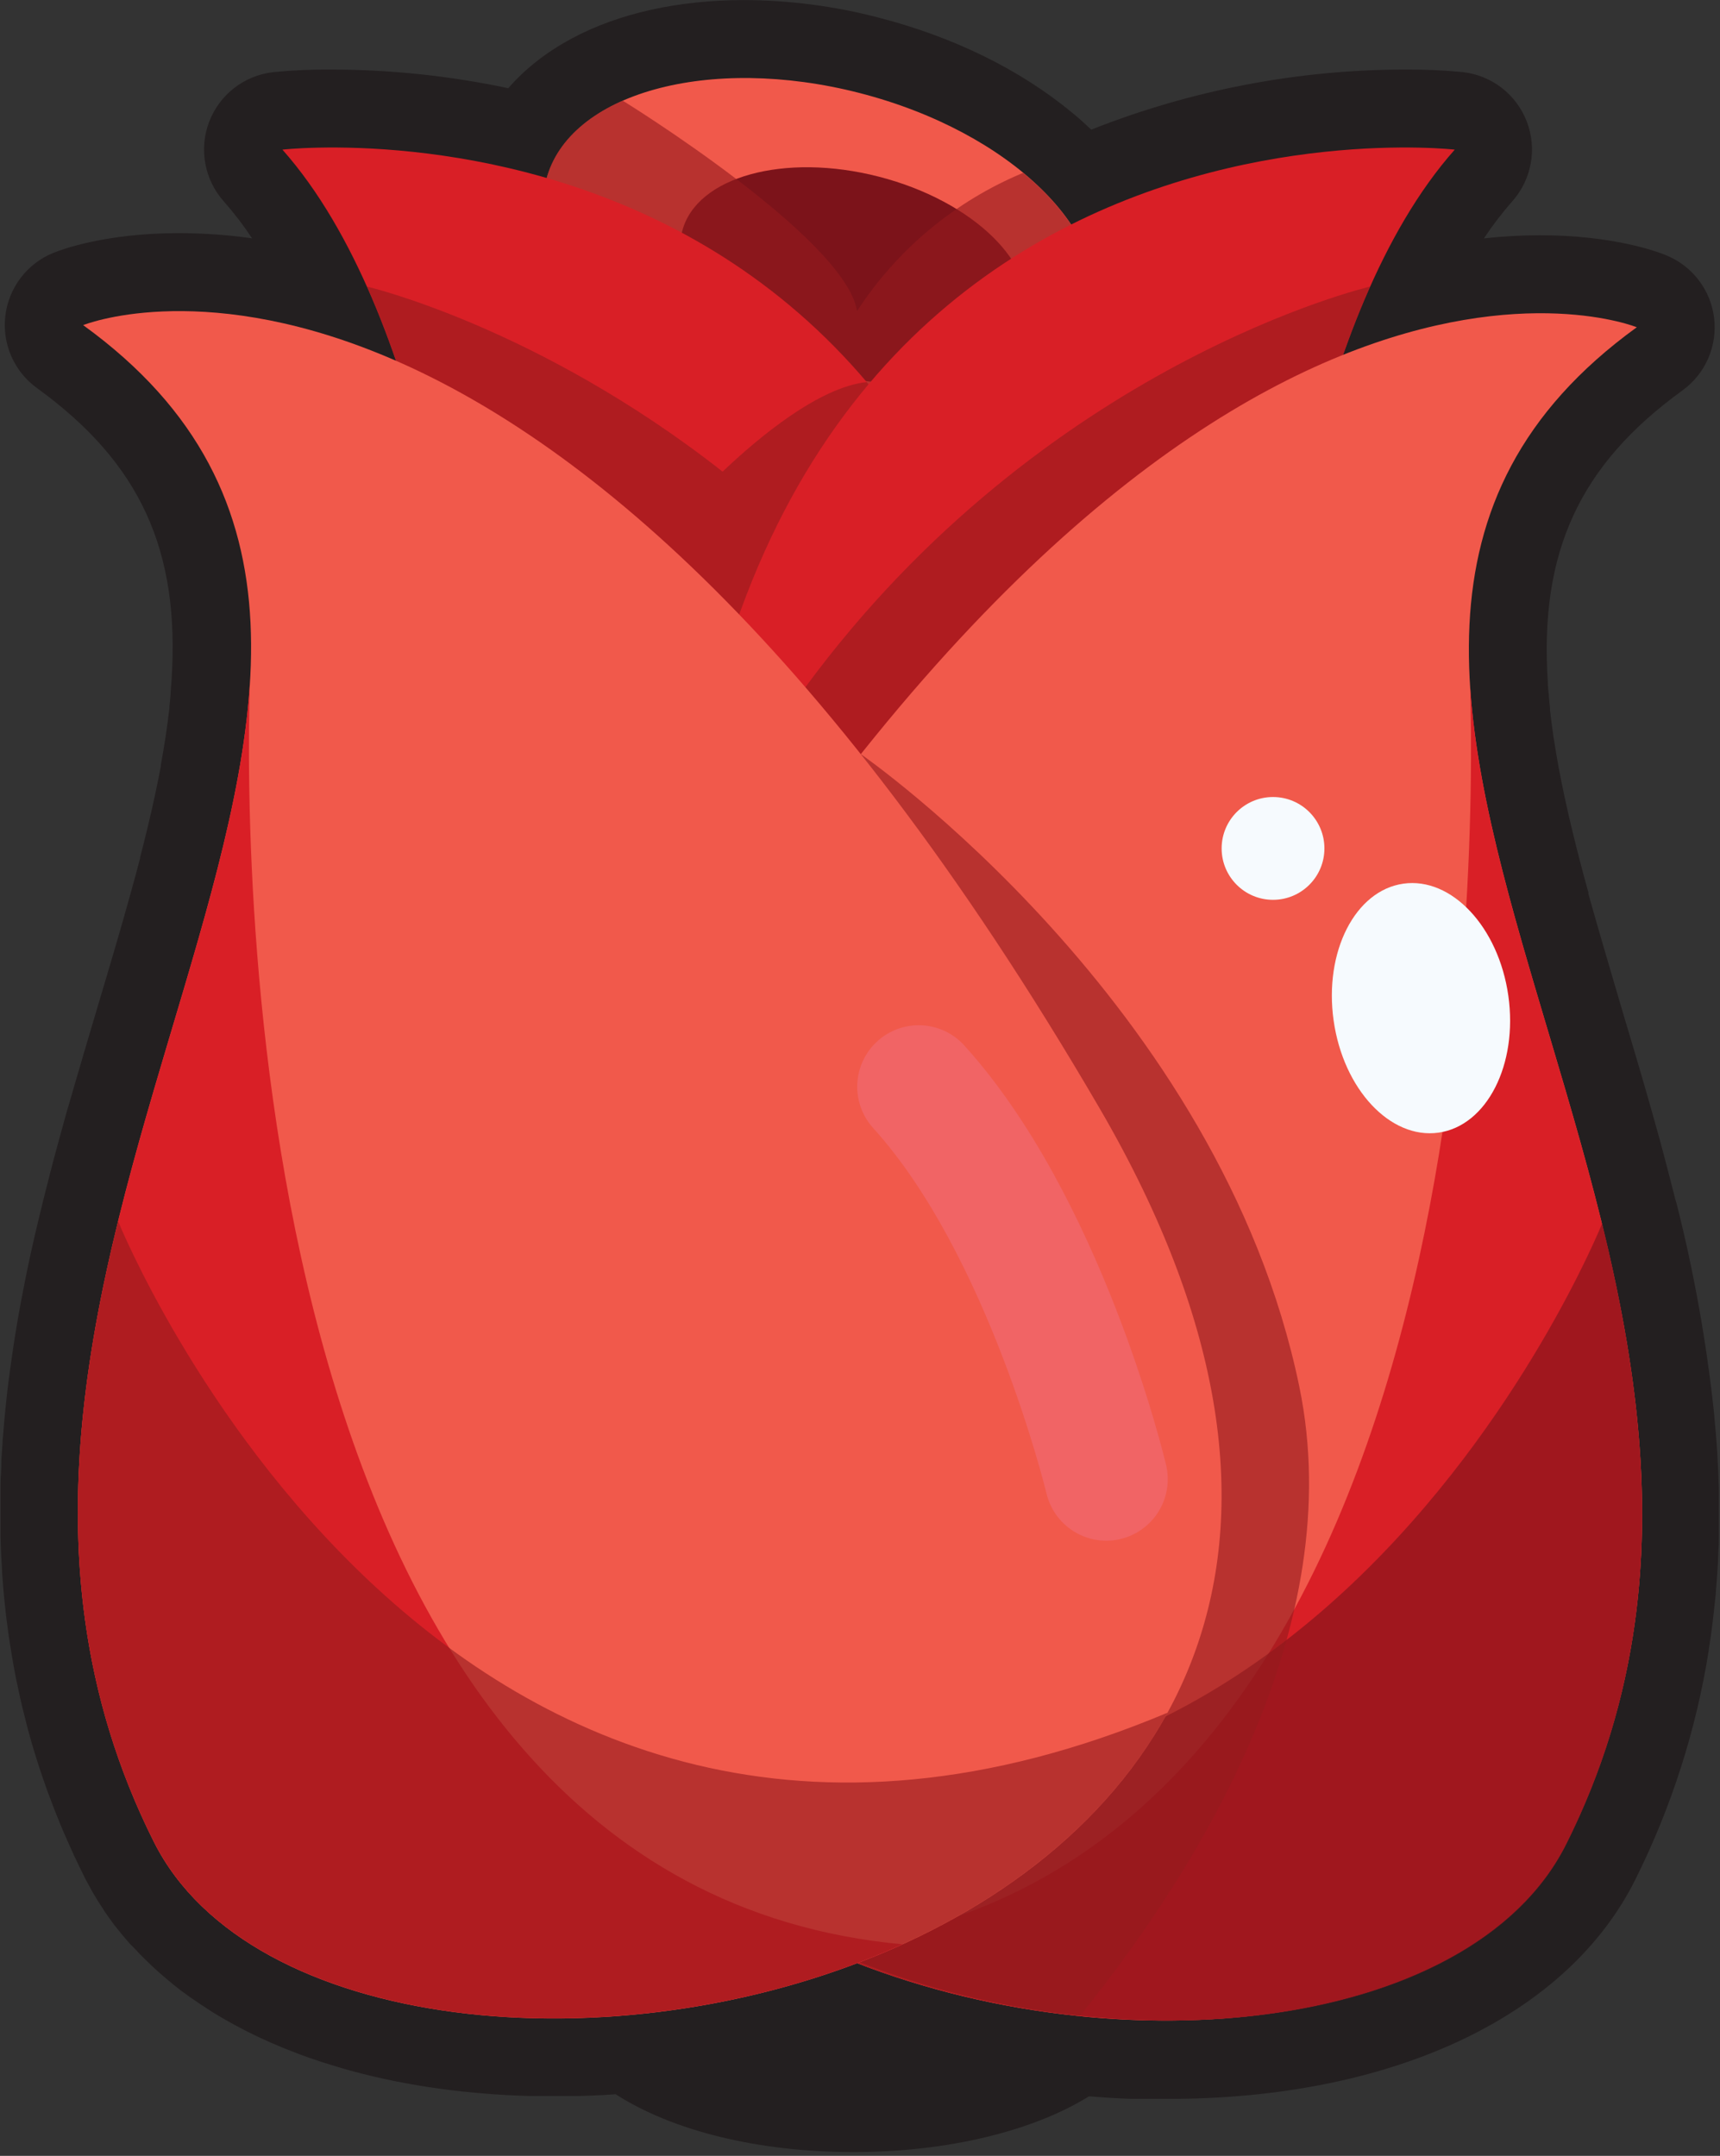 <svg width="241" height="302" viewBox="0 0 241 302" fill="none" xmlns="http://www.w3.org/2000/svg">
<rect x="0" y="0" width="241" height="302" fill="#333333" stroke="none"/>
<g clip-path="url(#clip0_4970_375)">
<path d="M119.562 301.47C106.23 301.47 94.244 298.502 86.258 293.367L85.808 293.404L84.353 293.491L82.535 293.571L81.167 293.615H79.393H77.291H75.502H74.105L72.483 293.557L70.956 293.484L69.392 293.389L68.89 293.353L67.887 293.273L66.498 293.157L64.752 292.982L63.516 292.837L62.723 292.742L60.97 292.502L59.785 292.327L58.664 292.146L57.654 291.971L56.701 291.797L55.246 291.52L53.85 291.222L52.81 290.989L52.33 290.88L51.959 290.793L50.839 290.516L49.566 290.189L48.933 290.015L47.937 289.731L47.209 289.513L46.977 289.44L46.293 289.229L45.18 288.887L44.053 288.509L43.326 288.262L41.958 287.767L40.831 287.331L39.733 286.895L39.449 286.778L39.005 286.589L37.973 286.153L36.736 285.593L36.234 285.36L35.413 284.967L34.576 284.553L34.423 284.473L33.9 284.203L32.867 283.658L31.849 283.091L31.216 282.727L30.598 282.363L29.827 281.898L29.754 281.854L29.027 281.382L28.052 280.749L27.223 280.174C26.983 280.014 26.75 279.847 26.496 279.68L25.267 278.778L25.034 278.596L24.459 278.138L24.343 278.05L23.616 277.447L22.939 276.872L22.161 276.196L21.725 275.796L21.194 275.309L20.772 274.901C20.663 274.807 20.168 274.312 20.168 274.312L19.666 273.81L19.375 273.505L18.917 273.01C18.675 272.758 18.432 272.516 18.19 272.283L17.419 271.388C17.273 271.221 17.128 271.047 16.99 270.872C16.852 270.697 16.721 270.537 16.597 270.385L16.008 269.657L15.834 269.417C15.695 269.236 15.586 269.083 15.477 268.923L15.346 268.748C15.135 268.457 14.924 268.166 14.728 267.875L14.27 267.148C14.073 266.857 13.877 266.559 13.695 266.261L13.426 265.817L12.99 265.09C12.582 264.363 12.262 263.737 11.921 263.126C11.921 263.126 11.79 262.864 11.739 262.748C11.332 261.941 10.939 261.126 10.56 260.311L10.4 259.991L10.161 259.453C9.848 258.777 9.542 258.086 9.244 257.395C9.244 257.395 9.084 257.053 9.026 256.908L8.946 256.726C8.568 255.846 8.219 254.988 7.877 254.129L7.768 253.853C7.709 253.715 7.542 253.278 7.542 253.278C7.295 252.638 7.052 251.998 6.815 251.358L6.604 250.806L6.48 250.435C6.182 249.606 5.891 248.769 5.615 247.925L5.375 247.198C5.164 246.551 4.96 245.904 4.764 245.249L4.618 244.754L4.466 244.245C4.277 243.576 4.095 242.922 3.913 242.26L3.724 241.532L3.651 241.242C3.469 240.514 3.28 239.787 3.106 239.06L2.858 238.005C2.735 237.43 2.604 236.856 2.487 236.274L2.269 235.256C2.109 234.47 1.964 233.678 1.826 232.892L1.651 231.859C1.556 231.299 1.462 230.747 1.382 230.194L1.207 229.037C1.12 228.412 1.033 227.772 0.953 227.139L0.866 226.463L0.793 225.823C0.727 225.241 0.669 224.666 0.611 224.099L0.495 222.884C0.451 222.368 0.407 221.844 0.371 221.313L0.291 220.237V219.99C0.247 219.342 0.211 218.688 0.175 218.033L0.124 216.811L0.08 215.357V214.128C0.08 213.495 0.08 212.869 0.08 212.244V210.789C0.08 210.324 0.08 209.858 0.08 209.386V208.076C0.08 207.589 0.08 207.109 0.131 206.622L0.182 205.465V204.934C0.182 204.44 0.233 203.953 0.262 203.48L0.356 202.12C0.356 201.698 0.415 201.276 0.451 200.847L0.575 199.341C0.625 198.774 0.676 198.236 0.727 197.69L0.88 196.236L1.011 195.021L1.178 193.639C1.229 193.239 1.426 191.763 1.426 191.763L1.622 190.367C1.673 189.996 1.724 189.639 1.782 189.261L2 187.806L2.298 185.988L2.531 184.606L2.764 183.304L2.989 182.075C2.989 182.075 3.506 179.421 3.513 179.399L3.826 177.842L4.327 175.486L4.48 174.824C4.611 174.206 4.749 173.602 4.888 172.998L5.615 169.966L6.197 167.587C6.197 167.587 6.706 165.573 6.866 164.954L6.997 164.431L7.586 162.183L8.444 159.02L9.244 156.11L9.971 153.63L10.757 150.917L11.812 147.317C12.447 145.155 13.084 143.004 13.724 140.866C15.383 135.309 16.946 130.058 18.379 124.865L18.423 124.705C18.84 123.207 19.24 121.721 19.623 120.247V120.145C19.797 119.476 19.972 118.785 20.146 118.094L20.19 117.905C20.549 116.499 20.886 115.098 21.201 113.701L21.259 113.461C21.579 112.007 21.877 110.661 22.139 109.352L22.183 109.156C22.306 108.53 22.423 107.919 22.539 107.308V107.134C22.787 105.795 23.007 104.489 23.201 103.213L23.245 102.923C23.434 101.657 23.601 100.392 23.739 99.184V98.937C23.797 98.384 23.856 97.831 23.899 97.279V97.104C23.95 96.479 24.001 95.868 24.038 95.264C25.238 77.031 19.601 64.804 5.186 54.368C3.608 53.226 2.365 51.684 1.584 49.899C0.804 48.115 0.516 46.155 0.749 44.222C0.983 42.291 1.728 40.457 2.908 38.911C4.089 37.365 5.661 36.163 7.462 35.429C8.604 34.963 14.786 32.658 25.048 32.658C28.484 32.661 31.916 32.904 35.318 33.385C34.114 31.564 32.784 29.829 31.34 28.192C30.014 26.698 29.124 24.869 28.766 22.905C28.408 20.94 28.596 18.915 29.31 17.05C30.024 15.185 31.235 13.553 32.813 12.329C34.39 11.106 36.273 10.338 38.256 10.111C40.992 9.838 43.74 9.714 46.489 9.74C54.8 9.758 63.087 10.635 71.218 12.358L71.545 11.988C71.742 11.769 71.938 11.551 72.141 11.34C72.345 11.129 72.571 10.904 72.781 10.7C72.992 10.496 73.24 10.249 73.465 10.046L73.974 9.602L74.032 9.544C74.542 9.107 75.065 8.678 75.603 8.271L76.076 7.915C76.331 7.726 76.651 7.507 76.971 7.289L77.487 6.947C77.771 6.758 78.098 6.555 78.433 6.351L78.891 6.075C79.24 5.871 79.618 5.667 79.953 5.478L80.142 5.376C86.688 1.863 95.066 0.009 104.267 0.009C110.616 0.031 116.938 0.855 123.082 2.46C133.541 5.151 142.923 9.733 150.218 15.784L150.29 15.842C151.192 16.57 152.072 17.377 152.901 18.162C166.863 12.632 181.741 9.774 196.758 9.74C199.507 9.719 202.255 9.84 204.991 10.104C206.975 10.332 208.859 11.1 210.436 12.325C212.013 13.55 213.224 15.184 213.937 17.05C214.65 18.915 214.837 20.941 214.478 22.906C214.119 24.87 213.227 26.699 211.901 28.192C210.458 29.833 209.129 31.571 207.922 33.392C210.535 33.103 213.163 32.958 215.792 32.956C226.047 32.956 232.236 35.261 233.371 35.727C235.187 36.448 236.777 37.644 237.973 39.189C239.169 40.735 239.928 42.573 240.171 44.513C240.411 46.452 240.126 48.419 239.345 50.211C238.565 52.002 237.318 53.55 235.734 54.695C221.312 65.132 215.675 77.358 216.875 95.591C216.875 96.195 216.963 96.806 217.021 97.417V97.599C217.072 98.159 217.13 98.711 217.188 99.272V99.519C217.319 100.719 217.486 101.977 217.675 103.257L217.726 103.555C217.915 104.806 218.134 106.115 218.381 107.432C218.381 107.432 218.381 107.635 218.424 107.65C218.534 108.254 218.65 108.865 218.774 109.476C218.774 109.476 218.817 109.665 218.817 109.686C219.079 110.988 219.377 112.363 219.697 113.767L219.755 114.036C220.075 115.425 220.417 116.821 220.766 118.232L220.817 118.443C220.985 119.105 221.166 119.796 221.341 120.494L221.377 120.625C221.748 122.08 222.148 123.534 222.563 125.025V125.12V125.229C224.017 130.393 225.559 135.637 227.21 141.23C227.85 143.375 228.498 145.535 229.138 147.71L229.749 149.79L230.541 152.51L231.232 154.925L231.872 157.194C232.076 157.921 232.6 159.805 232.6 159.805L233.327 162.533C233.516 163.26 233.712 163.987 233.909 164.765C233.909 164.765 234.36 166.525 234.52 167.136L234.716 167.944C234.818 168.244 234.905 168.542 234.978 168.838C237.371 178.333 239.097 187.984 240.142 197.72L240.2 198.381C240.273 199.109 240.331 199.785 240.389 200.491L240.527 202.207L240.629 203.756C240.629 204.12 240.738 205.836 240.738 205.836L240.782 206.942C240.782 207.415 240.818 207.88 240.833 208.353V209.691V211.095V212.513C240.833 213.16 240.833 213.786 240.833 214.411V215.648C240.833 216.12 240.833 216.586 240.782 217.051L240.731 218.302C240.731 218.855 240.673 219.393 240.644 219.931C240.644 220.259 240.6 220.601 240.578 220.942L240.527 221.612C240.491 222.077 240.455 222.528 240.418 222.979C240.418 223.313 240.353 223.706 240.324 224.019C240.324 224.019 240.215 225.095 240.171 225.474C240.113 226.004 240.055 226.565 239.982 227.125C239.829 228.405 239.647 229.706 239.422 231.103V231.205C237.654 242.358 234.188 253.175 229.145 263.279C219.734 282.189 195.827 293.644 165.208 294.015H163.258H162.582H161.498H160.48H159.411H158.385L157.236 293.964L156.225 293.913L155.076 293.848L154.087 293.775L152.923 293.688H152.545C144.661 298.553 132.755 301.47 119.562 301.47Z" fill="#231F20"/>
<path d="M153.092 44.908C156.221 32.748 141.618 18.48 120.476 13.039C99.333 7.599 79.657 13.047 76.528 25.207C73.399 37.368 88.002 51.636 109.144 57.076C130.287 62.516 149.963 57.069 153.092 44.908Z" fill="#F1594B"/>
<path d="M143.597 44.739C145.56 37.111 136.404 28.161 123.146 24.75C109.889 21.339 97.55 24.757 95.587 32.386C93.624 40.014 102.781 48.964 116.038 52.375C129.295 55.786 141.634 52.368 143.597 44.739Z" fill="#7C131A"/>
<path opacity="0.62" d="M153.061 44.913C154.836 38.026 150.923 30.462 143.359 24.214C133.828 28.178 125.715 34.929 120.085 43.582C118.464 33.356 87.408 14.192 87.255 14.104C81.669 16.548 77.763 20.337 76.513 25.203C73.385 37.371 87.982 51.641 109.125 57.081C130.268 62.521 149.912 57.074 153.061 44.913Z" fill="#951B1E"/>
<path d="M64.505 91.911C64.505 91.911 60.141 44.163 39.573 20.962C39.573 20.962 157.68 7.369 148.581 163.47C141.105 291.556 31.696 230.921 46.438 184.562C64.505 127.694 64.505 91.911 64.505 91.911Z" fill="#D91F26"/>
<path opacity="0.62" d="M148.61 131.687C146.856 125.993 144.65 120.448 142.014 115.105L146.378 111.846C142.014 85.627 132.77 66.891 121.431 53.524C114.711 54.251 106.23 61.328 101.248 66.07C75.356 45.741 51.435 40.148 51.435 40.148C61.952 63.728 64.526 91.889 64.526 91.889C64.526 91.889 64.527 127.672 46.46 184.511C31.718 230.899 141.126 291.534 148.603 163.419C149.244 152.852 149.246 142.255 148.61 131.687Z" fill="#951B1E"/>
<path d="M178.903 91.911C178.903 91.911 183.23 44.163 203.835 20.962C203.835 20.962 85.72 7.369 94.826 163.47C102.296 291.556 211.704 230.921 196.962 184.562C178.903 127.694 178.903 91.911 178.903 91.911Z" fill="#D91F26"/>
<path opacity="0.62" d="M191.972 40.148C191.972 40.148 146.327 50.76 112.856 96.253C104.882 106.955 98.774 118.928 94.79 131.665C94.15 142.25 94.15 152.864 94.79 163.449C102.259 291.534 211.668 230.899 196.925 184.54C178.866 127.701 178.866 91.918 178.866 91.918C178.866 91.918 181.419 63.757 191.958 40.178L191.972 40.148Z" fill="#951B1E"/>
<path d="M229.341 45.843C229.341 45.843 165.986 20.039 86.964 155.477C14.692 279.359 192.663 311.63 219.414 258.34C260.848 175.82 163.637 93.395 229.341 45.843Z" fill="#F1594B"/>
<path d="M205.995 96.275C209.006 142.147 248.6 200.222 219.414 258.348C205.864 285.346 153.505 290.35 114.529 272.669C206.468 264.159 206.766 123.062 205.995 96.275Z" fill="#D91F26"/>
<path opacity="0.62" d="M224.49 171.377C231.305 199.291 234.214 228.834 219.486 258.348C200.613 296.168 105.968 290.881 78.389 240.238C179.732 283.069 224.49 171.377 224.49 171.377Z" fill="#7C131A"/>
<path opacity="0.62" d="M182.059 194.265C170.96 140.481 120.675 105.686 120.616 105.643C109.838 119.17 98.572 135.586 86.964 155.478C40.475 235.168 97.539 276.938 151.287 282.429C168.044 261.671 188.983 227.794 182.059 194.265Z" fill="#951B1E"/>
<path d="M11.652 45.546C11.652 45.546 75 19.741 154.029 155.18C226.279 279.062 48.337 311.332 21.579 258.05C-19.855 175.522 77.364 93.097 11.652 45.546Z" fill="#F1594B"/>
<path d="M34.998 95.977C31.987 141.848 -7.6 199.923 21.579 258.049C35.136 285.04 87.495 290.051 126.464 272.37C34.525 263.882 34.227 122.734 34.998 95.977Z" fill="#D91F26"/>
<path opacity="0.62" d="M16.546 171.063C9.68 198.977 6.749 228.521 21.579 258.035C40.584 295.855 135.853 290.567 163.586 239.925C61.581 282.756 16.546 171.063 16.546 171.063Z" fill="#951B1E"/>
<path d="M156.458 215.706C154.302 216.072 152.087 215.605 150.262 214.399C148.438 213.193 147.14 211.338 146.632 209.211C146.538 208.818 138.479 175.835 122.34 158.016C121.58 157.178 120.993 156.198 120.613 155.132C120.232 154.067 120.065 152.937 120.121 151.807C120.177 150.677 120.455 149.569 120.939 148.547C121.424 147.524 122.105 146.607 122.944 145.848C123.782 145.089 124.762 144.502 125.827 144.121C126.893 143.74 128.023 143.573 129.153 143.629C130.283 143.685 131.391 143.963 132.413 144.447C133.436 144.932 134.353 145.613 135.112 146.452C154.262 167.595 163.026 203.691 163.389 205.218C163.916 207.44 163.539 209.781 162.342 211.725C161.145 213.67 159.225 215.06 157.003 215.59L156.458 215.706Z" fill="#F16465"/>
<path d="M178.372 126.051C182.348 126.051 185.572 122.827 185.572 118.851C185.572 114.874 182.348 111.65 178.372 111.65C174.395 111.65 171.171 114.874 171.171 118.851C171.171 122.827 174.395 126.051 178.372 126.051Z" fill="#F6FAFE"/>
<path d="M201.568 158.666C208.329 157.71 212.705 149.127 211.343 139.496C209.981 129.864 203.396 122.832 196.636 123.788C189.876 124.744 185.5 133.326 186.862 142.958C188.224 152.589 194.808 159.622 201.568 158.666Z" fill="#F6FAFE"/>
</g>
<defs>
<clipPath id="clip0_4970_375">
<rect width="241" height="301.446" fill="white" transform="translate(0 0.023)"/>
</clipPath>
</defs>
</svg>

